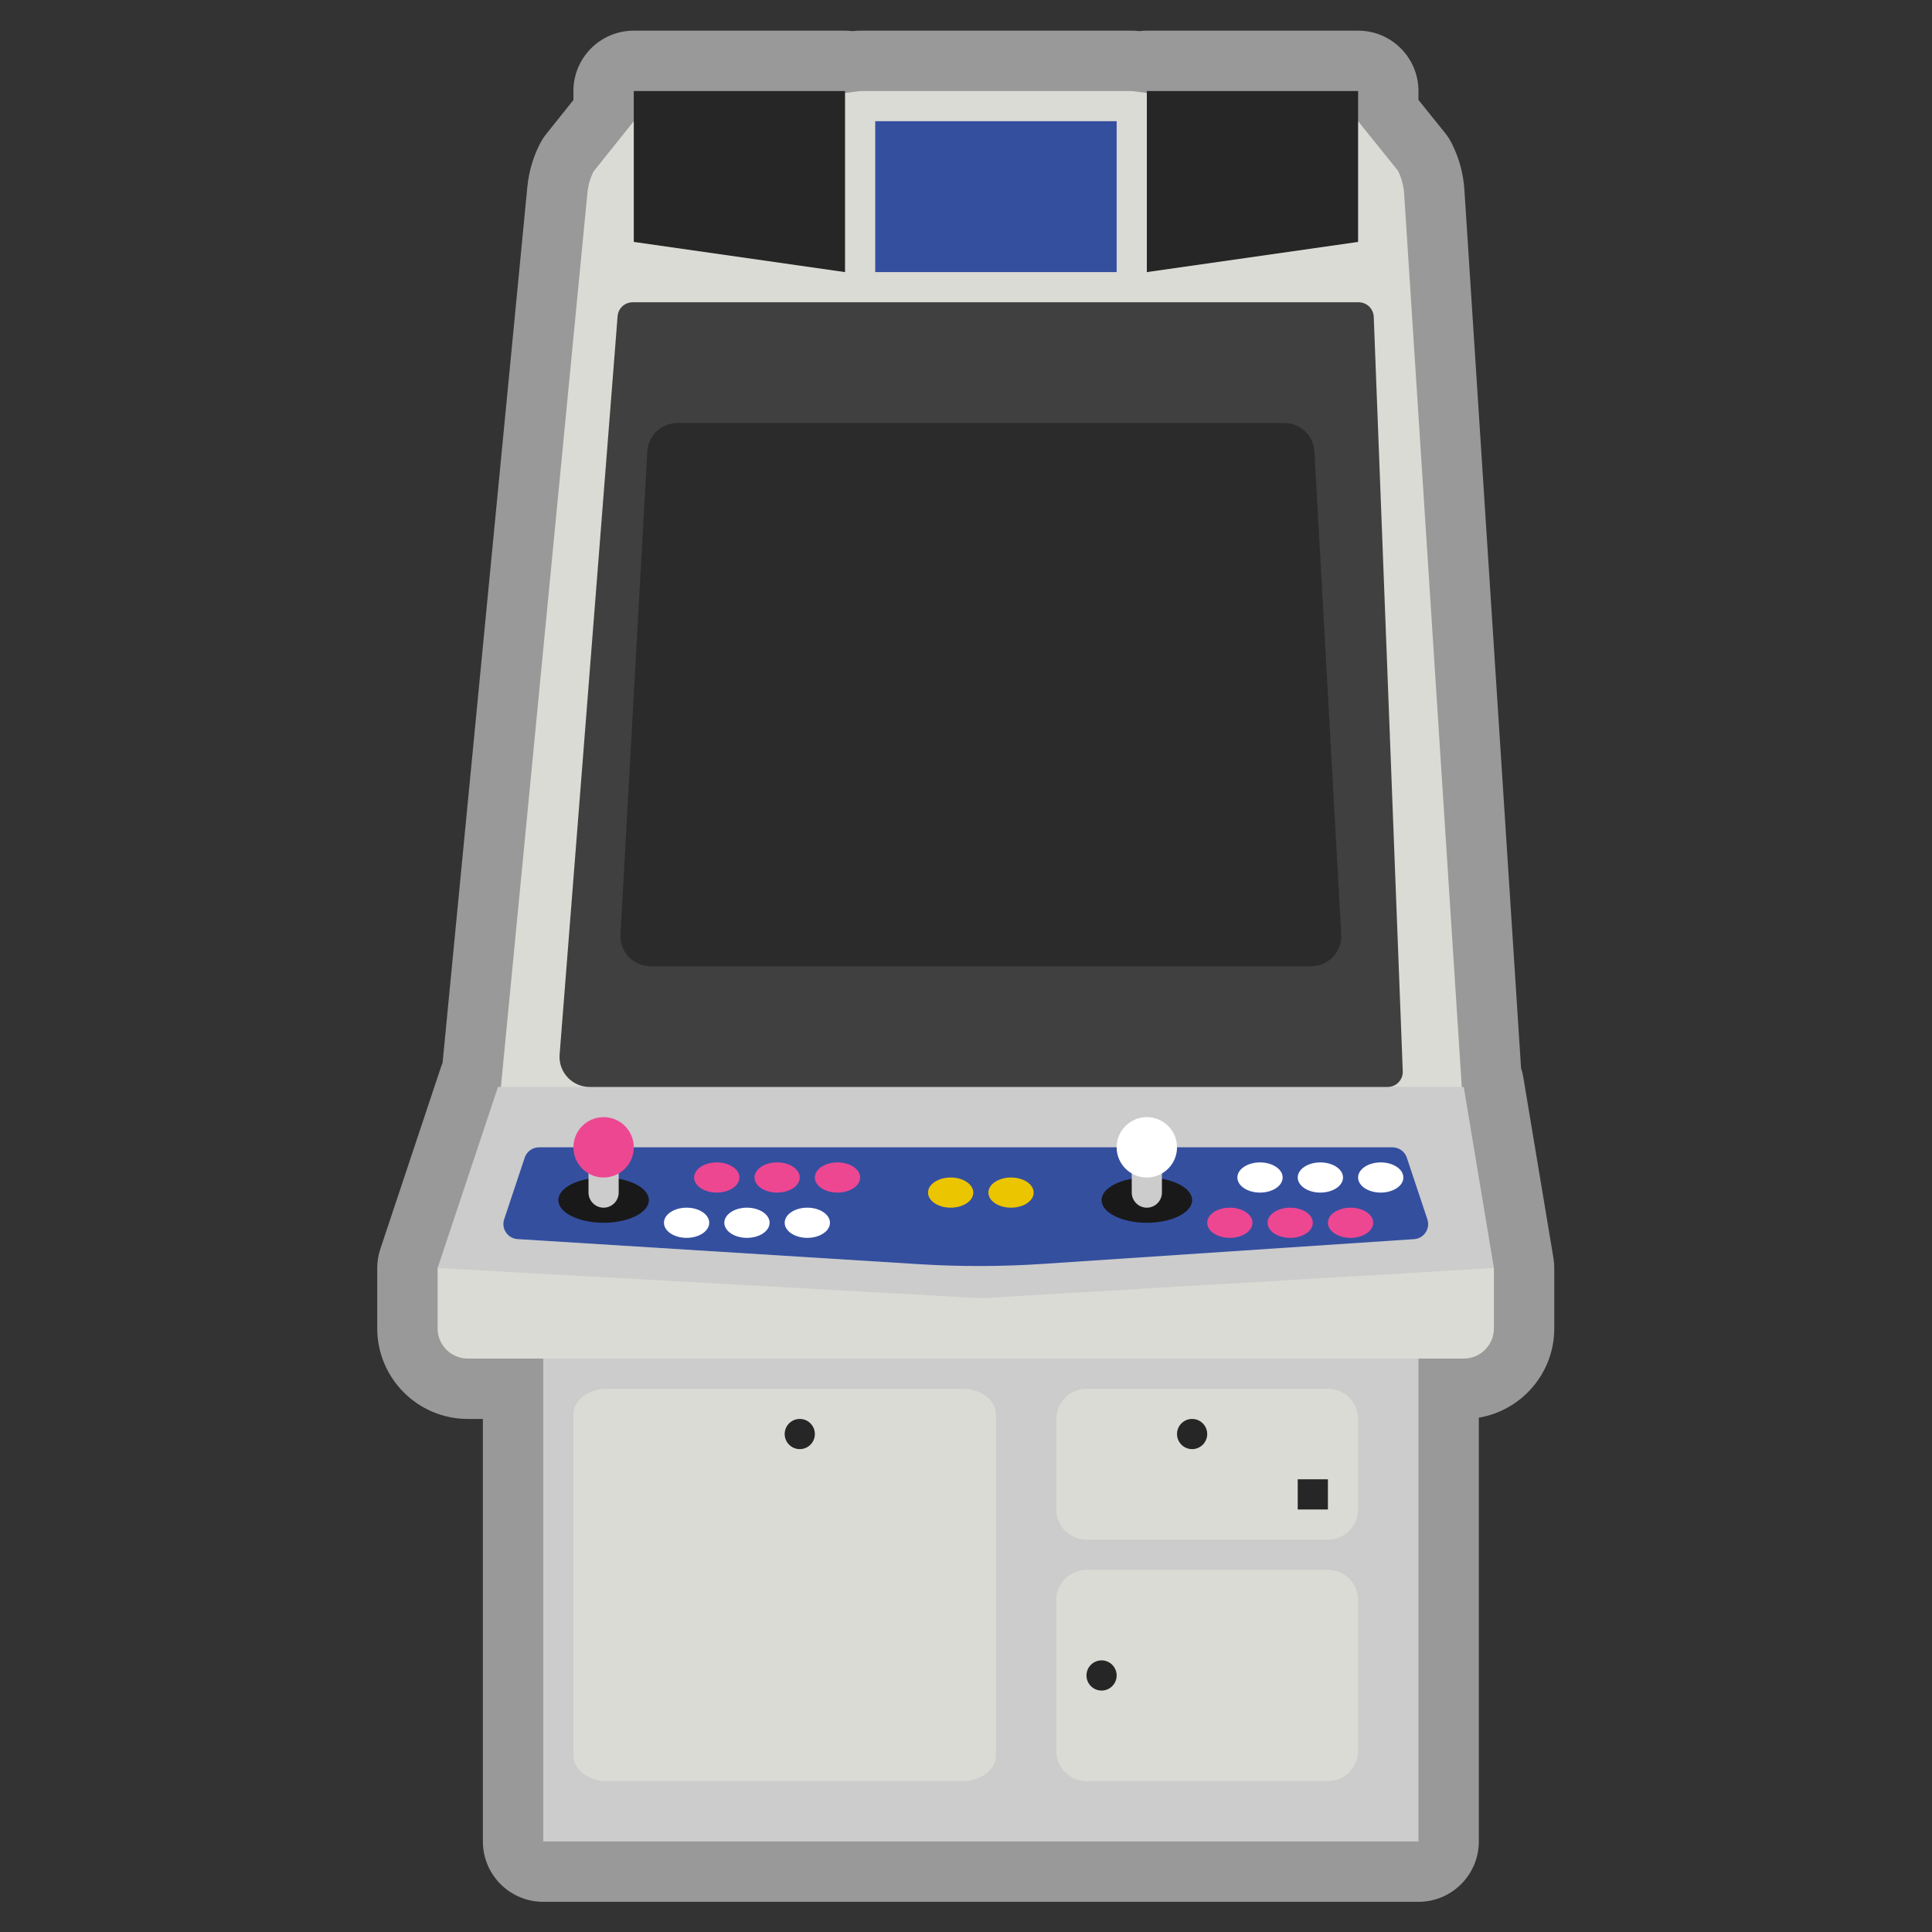 <?xml version="1.0" encoding="UTF-8" standalone="no"?>
<svg
   xmlns:dc="http://purl.org/dc/elements/1.1/"
   xmlns:cc="http://creativecommons.org/ns#"
   xmlns:rdf="http://www.w3.org/1999/02/22-rdf-syntax-ns#"
   xmlns:svg="http://www.w3.org/2000/svg"
   xmlns="http://www.w3.org/2000/svg"
   viewBox="0 0 341.333 341.333"
   height="341.333"
   width="341.333"
   xml:space="preserve"
   id="svg2"
   version="1.1"><rect x="0" y="0" width="341.333" height="341.333" fill="#333333" stroke="none"/><defs
     id="defs6"><clipPath
       id="clipPath18"
       clipPathUnits="userSpaceOnUse"><path
         id="path16"
         d="M 0,256 H 256 V 0 H 0 Z" /></clipPath><clipPath
       id="clipPath26"
       clipPathUnits="userSpaceOnUse"><path
         id="path24"
         d="M 50,252 H 206 V 4 H 50 Z" /></clipPath><clipPath
       id="clipPath44"
       clipPathUnits="userSpaceOnUse"><path
         id="path42"
         d="M 0,256 H 256 V 0 H 0 Z" /></clipPath></defs><g
     transform="matrix(1.333,0,0,-1.333,0,341.333)"
     id="g10"><g
       id="g12"><g
         clip-path="url(#clipPath18)"
         id="g14"><g
           id="g20"><g
             id="g22" /><g
             id="g34"><g
               style="opacity:0.5"
               id="g32"
               clip-path="url(#clipPath26)"><g
                 id="g30"
                 transform="translate(205.892,89.315)"><path
                   id="path28"
                   style="fill:#ffffff;fill-opacity:1;fill-rule:nonzero;stroke:none"
                   d="m 0,0 -4,24 c -0.069,0.411 -0.168,0.81 -0.295,1.195 l -7.509,116.389 c -0.138,2.144 -0.695,4.205 -1.656,6.126 -0.256,0.512 -0.565,0.994 -0.925,1.439 l -3.507,4.356 v 1.18 c 0,4.418 -3.582,8 -8,8 h -28 c -0.339,0 -0.674,-0.021 -1.003,-0.063 -0.331,0.042 -0.664,0.063 -0.997,0.063 h -36 c -0.333,0 -0.666,-0.021 -0.996,-0.063 -0.329,0.042 -0.664,0.063 -1.004,0.063 h -28 c -4.418,0 -8,-3.582 -8,-8 v -1.195 l -3.583,-4.48 c -0.352,-0.44 -0.656,-0.915 -0.907,-1.419 -0.882,-1.763 -1.426,-3.652 -1.616,-5.614 L -147.234,25.86 c -0.091,-0.211 -0.174,-0.425 -0.247,-0.646 l -8,-24 c -0.272,-0.816 -0.411,-1.67 -0.411,-2.529 v -8 c 0,-6.618 5.384,-12 12,-12 h 2 v -56 c 0,-4.418 3.582,-8 8,-8 h 116 c 4.418,0 8,3.582 8,8 v 56.167 c 5.668,0.955 10,5.897 10,11.833 v 8 C 0.108,-0.875 0.072,-0.435 0,0" /></g></g></g></g></g></g><path
       id="path36"
       style="fill:#cccccc;fill-opacity:1;fill-rule:nonzero;stroke:none"
       d="M 188,12 H 72 v 64 h 116 z" /><g
       id="g38"><g
         clip-path="url(#clipPath44)"
         id="g40"><g
           transform="translate(176,52)"
           id="g46"><path
             id="path48"
             style="fill:#dadbd5;fill-opacity:1;fill-rule:nonzero;stroke:none"
             d="m 0,0 h -32 c -2.2,0 -4,1.8 -4,4 v 12 c 0,2.2 1.8,4 4,4 H 0 c 2.2,0 4,-1.8 4,-4 V 4 C 4,1.8 2.2,0 0,0" /></g><g
           transform="translate(176,20)"
           id="g50"><path
             id="path52"
             style="fill:#dadbd5;fill-opacity:1;fill-rule:nonzero;stroke:none"
             d="m 0,0 h -32 c -2.2,0 -4,1.8 -4,4 v 20 c 0,2.2 1.8,4 4,4 H 0 c 2.2,0 4,-1.8 4,-4 V 4 C 4,1.8 2.2,0 0,0" /></g><g
           transform="translate(185.276,233.448)"
           id="g54"><path
             id="path56"
             style="fill:#dadbd5;fill-opacity:1;fill-rule:nonzero;stroke:none"
             d="m 0,0 -5.276,6.552 -30,4 h -36 l -30,-4 -5.336,-6.671 c -0.439,-0.879 -0.713,-1.83 -0.807,-2.807 l -11.857,-122.522 h 128 L 0.828,-3.063 C 0.759,-1.997 0.478,-0.956 0,0" /></g><g
           transform="translate(194,76)"
           id="g58"><path
             id="path60"
             style="fill:#dadbd5;fill-opacity:1;fill-rule:nonzero;stroke:none"
             d="m 0,0 h -132 c -2.209,0 -4,1.791 -4,4 v 8 H 4 V 4 C 4,1.791 2.209,0 0,0" /></g><g
           transform="translate(66,112)"
           id="g62"><path
             id="path64"
             style="fill:#cccccc;fill-opacity:1;fill-rule:nonzero;stroke:none"
             d="m 0,0 -8,-24 72,-4 68,4 -4,24 z" /></g><g
           transform="translate(69.544,102.633)"
           id="g66"><path
             id="path68"
             style="fill:#354f9f;fill-opacity:1;fill-rule:nonzero;stroke:none"
             d="m 0,0 -2.722,-8.166 c -0.415,-1.246 0.462,-2.547 1.773,-2.629 l 53.155,-3.322 c 5.494,-0.344 11.005,-0.332 16.498,0.034 l 49.169,3.278 c 1.307,0.087 2.179,1.386 1.765,2.628 L 116.912,0 c -0.272,0.816 -1.037,1.367 -1.897,1.367 H 1.897 C 1.037,1.367 0.272,0.816 0,0" /></g><g
           transform="translate(186,100)"
           id="g70"><path
             id="path72"
             style="fill:#ffffff;fill-opacity:1;fill-rule:nonzero;stroke:none"
             d="m 0,0 c 0,-1.104 -1.343,-2 -3,-2 -1.657,0 -3,0.896 -3,2 0,1.104 1.343,2 3,2 1.657,0 3,-0.896 3,-2" /></g><g
           transform="translate(182,94)"
           id="g74"><path
             id="path76"
             style="fill:#ed4792;fill-opacity:1;fill-rule:nonzero;stroke:none"
             d="m 0,0 c 0,-1.104 -1.343,-2 -3,-2 -1.657,0 -3,0.896 -3,2 0,1.104 1.343,2 3,2 1.657,0 3,-0.896 3,-2" /></g><g
           transform="translate(178,100)"
           id="g78"><path
             id="path80"
             style="fill:#ffffff;fill-opacity:1;fill-rule:nonzero;stroke:none"
             d="m 0,0 c 0,-1.104 -1.343,-2 -3,-2 -1.657,0 -3,0.896 -3,2 0,1.104 1.343,2 3,2 1.657,0 3,-0.896 3,-2" /></g><g
           transform="translate(174,94)"
           id="g82"><path
             id="path84"
             style="fill:#ed4792;fill-opacity:1;fill-rule:nonzero;stroke:none"
             d="m 0,0 c 0,-1.104 -1.343,-2 -3,-2 -1.657,0 -3,0.896 -3,2 0,1.104 1.343,2 3,2 1.657,0 3,-0.896 3,-2" /></g><g
           transform="translate(170,100)"
           id="g86"><path
             id="path88"
             style="fill:#ffffff;fill-opacity:1;fill-rule:nonzero;stroke:none"
             d="m 0,0 c 0,-1.104 -1.343,-2 -3,-2 -1.657,0 -3,0.896 -3,2 0,1.104 1.343,2 3,2 1.657,0 3,-0.896 3,-2" /></g><g
           transform="translate(137,98)"
           id="g90"><path
             id="path92"
             style="fill:#eac500;fill-opacity:1;fill-rule:nonzero;stroke:none"
             d="m 0,0 c 0,-1.104 -1.343,-2 -3,-2 -1.657,0 -3,0.896 -3,2 0,1.104 1.343,2 3,2 1.657,0 3,-0.896 3,-2" /></g><g
           transform="translate(129,98)"
           id="g94"><path
             id="path96"
             style="fill:#eac500;fill-opacity:1;fill-rule:nonzero;stroke:none"
             d="m 0,0 c 0,-1.104 -1.343,-2 -3,-2 -1.657,0 -3,0.896 -3,2 0,1.104 1.343,2 3,2 1.657,0 3,-0.896 3,-2" /></g><g
           transform="translate(166,94)"
           id="g98"><path
             id="path100"
             style="fill:#ed4792;fill-opacity:1;fill-rule:nonzero;stroke:none"
             d="m 0,0 c 0,-1.104 -1.343,-2 -3,-2 -1.657,0 -3,0.896 -3,2 0,1.104 1.343,2 3,2 1.657,0 3,-0.896 3,-2" /></g><g
           transform="translate(114,100)"
           id="g102"><path
             id="path104"
             style="fill:#ed4792;fill-opacity:1;fill-rule:nonzero;stroke:none"
             d="m 0,0 c 0,-1.104 -1.343,-2 -3,-2 -1.657,0 -3,0.896 -3,2 0,1.104 1.343,2 3,2 1.657,0 3,-0.896 3,-2" /></g><g
           transform="translate(110,94)"
           id="g106"><path
             id="path108"
             style="fill:#ffffff;fill-opacity:1;fill-rule:nonzero;stroke:none"
             d="m 0,0 c 0,-1.104 -1.343,-2 -3,-2 -1.657,0 -3,0.896 -3,2 0,1.104 1.343,2 3,2 1.657,0 3,-0.896 3,-2" /></g><g
           transform="translate(106,100)"
           id="g110"><path
             id="path112"
             style="fill:#ed4792;fill-opacity:1;fill-rule:nonzero;stroke:none"
             d="m 0,0 c 0,-1.104 -1.343,-2 -3,-2 -1.657,0 -3,0.896 -3,2 0,1.104 1.343,2 3,2 1.657,0 3,-0.896 3,-2" /></g><g
           transform="translate(102,94)"
           id="g114"><path
             id="path116"
             style="fill:#ffffff;fill-opacity:1;fill-rule:nonzero;stroke:none"
             d="m 0,0 c 0,-1.104 -1.343,-2 -3,-2 -1.657,0 -3,0.896 -3,2 0,1.104 1.343,2 3,2 1.657,0 3,-0.896 3,-2" /></g><g
           transform="translate(98,100)"
           id="g118"><path
             id="path120"
             style="fill:#ed4792;fill-opacity:1;fill-rule:nonzero;stroke:none"
             d="m 0,0 c 0,-1.104 -1.343,-2 -3,-2 -1.657,0 -3,0.896 -3,2 0,1.104 1.343,2 3,2 1.657,0 3,-0.896 3,-2" /></g><g
           transform="translate(94,94)"
           id="g122"><path
             id="path124"
             style="fill:#ffffff;fill-opacity:1;fill-rule:nonzero;stroke:none"
             d="m 0,0 c 0,-1.104 -1.343,-2 -3,-2 -1.657,0 -3,0.896 -3,2 0,1.104 1.343,2 3,2 1.657,0 3,-0.896 3,-2" /></g><g
           transform="translate(158,97)"
           id="g126"><path
             id="path128"
             style="fill:#191919;fill-opacity:1;fill-rule:nonzero;stroke:none"
             d="m 0,0 c 0,-1.657 -2.687,-3 -6,-3 -3.313,0 -6,1.343 -6,3 0,1.657 2.687,3 6,3 3.313,0 6,-1.343 6,-3" /></g><g
           transform="translate(86,97)"
           id="g130"><path
             id="path132"
             style="fill:#191919;fill-opacity:1;fill-rule:nonzero;stroke:none"
             d="m 0,0 c 0,-1.657 -2.687,-3 -6,-3 -3.313,0 -6,1.343 -6,3 0,1.657 2.687,3 6,3 3.313,0 6,-1.343 6,-3" /></g><g
           transform="translate(80,96)"
           id="g134"><path
             id="path136"
             style="fill:#cccccc;fill-opacity:1;fill-rule:nonzero;stroke:none"
             d="M 0,0 V 0 C -1.1,0 -2,0.9 -2,2 V 6 C -2,7.1 -1.1,8 0,8 1.1,8 2,7.1 2,6 V 2 C 2,0.9 1.1,0 0,0" /></g><g
           transform="translate(84,104)"
           id="g138"><path
             id="path140"
             style="fill:#ed4792;fill-opacity:1;fill-rule:nonzero;stroke:none"
             d="m 0,0 c 0,-2.209 -1.791,-4 -4,-4 -2.209,0 -4,1.791 -4,4 0,2.209 1.791,4 4,4 2.209,0 4,-1.791 4,-4" /></g><g
           transform="translate(152,96)"
           id="g142"><path
             id="path144"
             style="fill:#cccccc;fill-opacity:1;fill-rule:nonzero;stroke:none"
             d="M 0,0 V 0 C -1.1,0 -2,0.9 -2,2 V 6 C -2,7.1 -1.1,8 0,8 1.1,8 2,7.1 2,6 V 2 C 2,0.9 1.1,0 0,0" /></g><g
           transform="translate(156,104)"
           id="g146"><path
             id="path148"
             style="fill:#ffffff;fill-opacity:1;fill-rule:nonzero;stroke:none"
             d="m 0,0 c 0,-2.209 -1.791,-4 -4,-4 -2.209,0 -4,1.791 -4,4 0,2.209 1.791,4 4,4 2.209,0 4,-1.791 4,-4" /></g><g
           transform="translate(183.922,112)"
           id="g150"><path
             id="path152"
             style="fill:#404040;fill-opacity:1;fill-rule:nonzero;stroke:none"
             d="m 0,0 h -105.765 c -2.27,0 -4.084,1.886 -3.997,4.153 l 7.696,98.004 c 0.081,1.04 0.949,1.843 1.993,1.843 h 96.226 c 1.076,0 1.957,-0.849 1.999,-1.923 l 3.846,-100 C 2.042,0.943 1.135,0 0,0" /></g><g
           transform="translate(173.772,128)"
           id="g154"><path
             id="path156"
             style="fill:#2b2b2b;fill-opacity:1;fill-rule:nonzero;stroke:none"
             d="m 0,0 h -87.543 c -2.296,0 -4.122,1.929 -3.994,4.222 l 3.556,64 c 0.117,2.119 1.871,3.778 3.994,3.778 h 80.431 c 2.123,0 3.876,-1.659 3.994,-3.778 l 3.556,-64 C 4.121,1.929 2.297,0 0,0" /></g><g
           transform="translate(112,220)"
           id="g158"><path
             id="path160"
             style="fill:#262626;fill-opacity:1;fill-rule:nonzero;stroke:none"
             d="M 0,0 -28,4 V 24 H 0 Z" /></g><g
           transform="translate(152,220)"
           id="g162"><path
             id="path164"
             style="fill:#262626;fill-opacity:1;fill-rule:nonzero;stroke:none"
             d="M 0,0 28,4 V 24 H 0 Z" /></g><path
           id="path166"
           style="fill:#354f9f;fill-opacity:1;fill-rule:nonzero;stroke:none"
           d="m 148,220 h -32 v 20 h 32 z" /><g
           transform="translate(127.547,72)"
           id="g168"><path
             id="path170"
             style="fill:#dadbd5;fill-opacity:1;fill-rule:nonzero;stroke:none"
             d="m 0,0 h -47.095 c -2.455,0 -4.452,-1.523 -4.452,-3.396 v -45.208 c 0,-1.873 1.997,-3.396 4.452,-3.396 H 0 c 2.455,0 4.453,1.523 4.453,3.396 V -3.396 C 4.453,-1.523 2.455,0 0,0" /></g><path
           id="path172"
           style="fill:#262626;fill-opacity:1;fill-rule:nonzero;stroke:none"
           d="m 176,56 h -4 v 4 h 4 z" /><g
           transform="translate(160,66)"
           id="g174"><path
             id="path176"
             style="fill:#262626;fill-opacity:1;fill-rule:nonzero;stroke:none"
             d="m 0,0 c 0,-1.104 -0.896,-2 -2,-2 -1.104,0 -2,0.896 -2,2 0,1.104 0.896,2 2,2 1.104,0 2,-0.896 2,-2" /></g><g
           transform="translate(108,66)"
           id="g178"><path
             id="path180"
             style="fill:#262626;fill-opacity:1;fill-rule:nonzero;stroke:none"
             d="m 0,0 c 0,-1.104 -0.896,-2 -2,-2 -1.104,0 -2,0.896 -2,2 0,1.104 0.896,2 2,2 1.104,0 2,-0.896 2,-2" /></g><g
           transform="translate(148,34)"
           id="g182"><path
             id="path184"
             style="fill:#262626;fill-opacity:1;fill-rule:nonzero;stroke:none"
             d="m 0,0 c 0,-1.104 -0.896,-2 -2,-2 -1.104,0 -2,0.896 -2,2 0,1.104 0.896,2 2,2 1.104,0 2,-0.896 2,-2" /></g></g></g></g></svg>